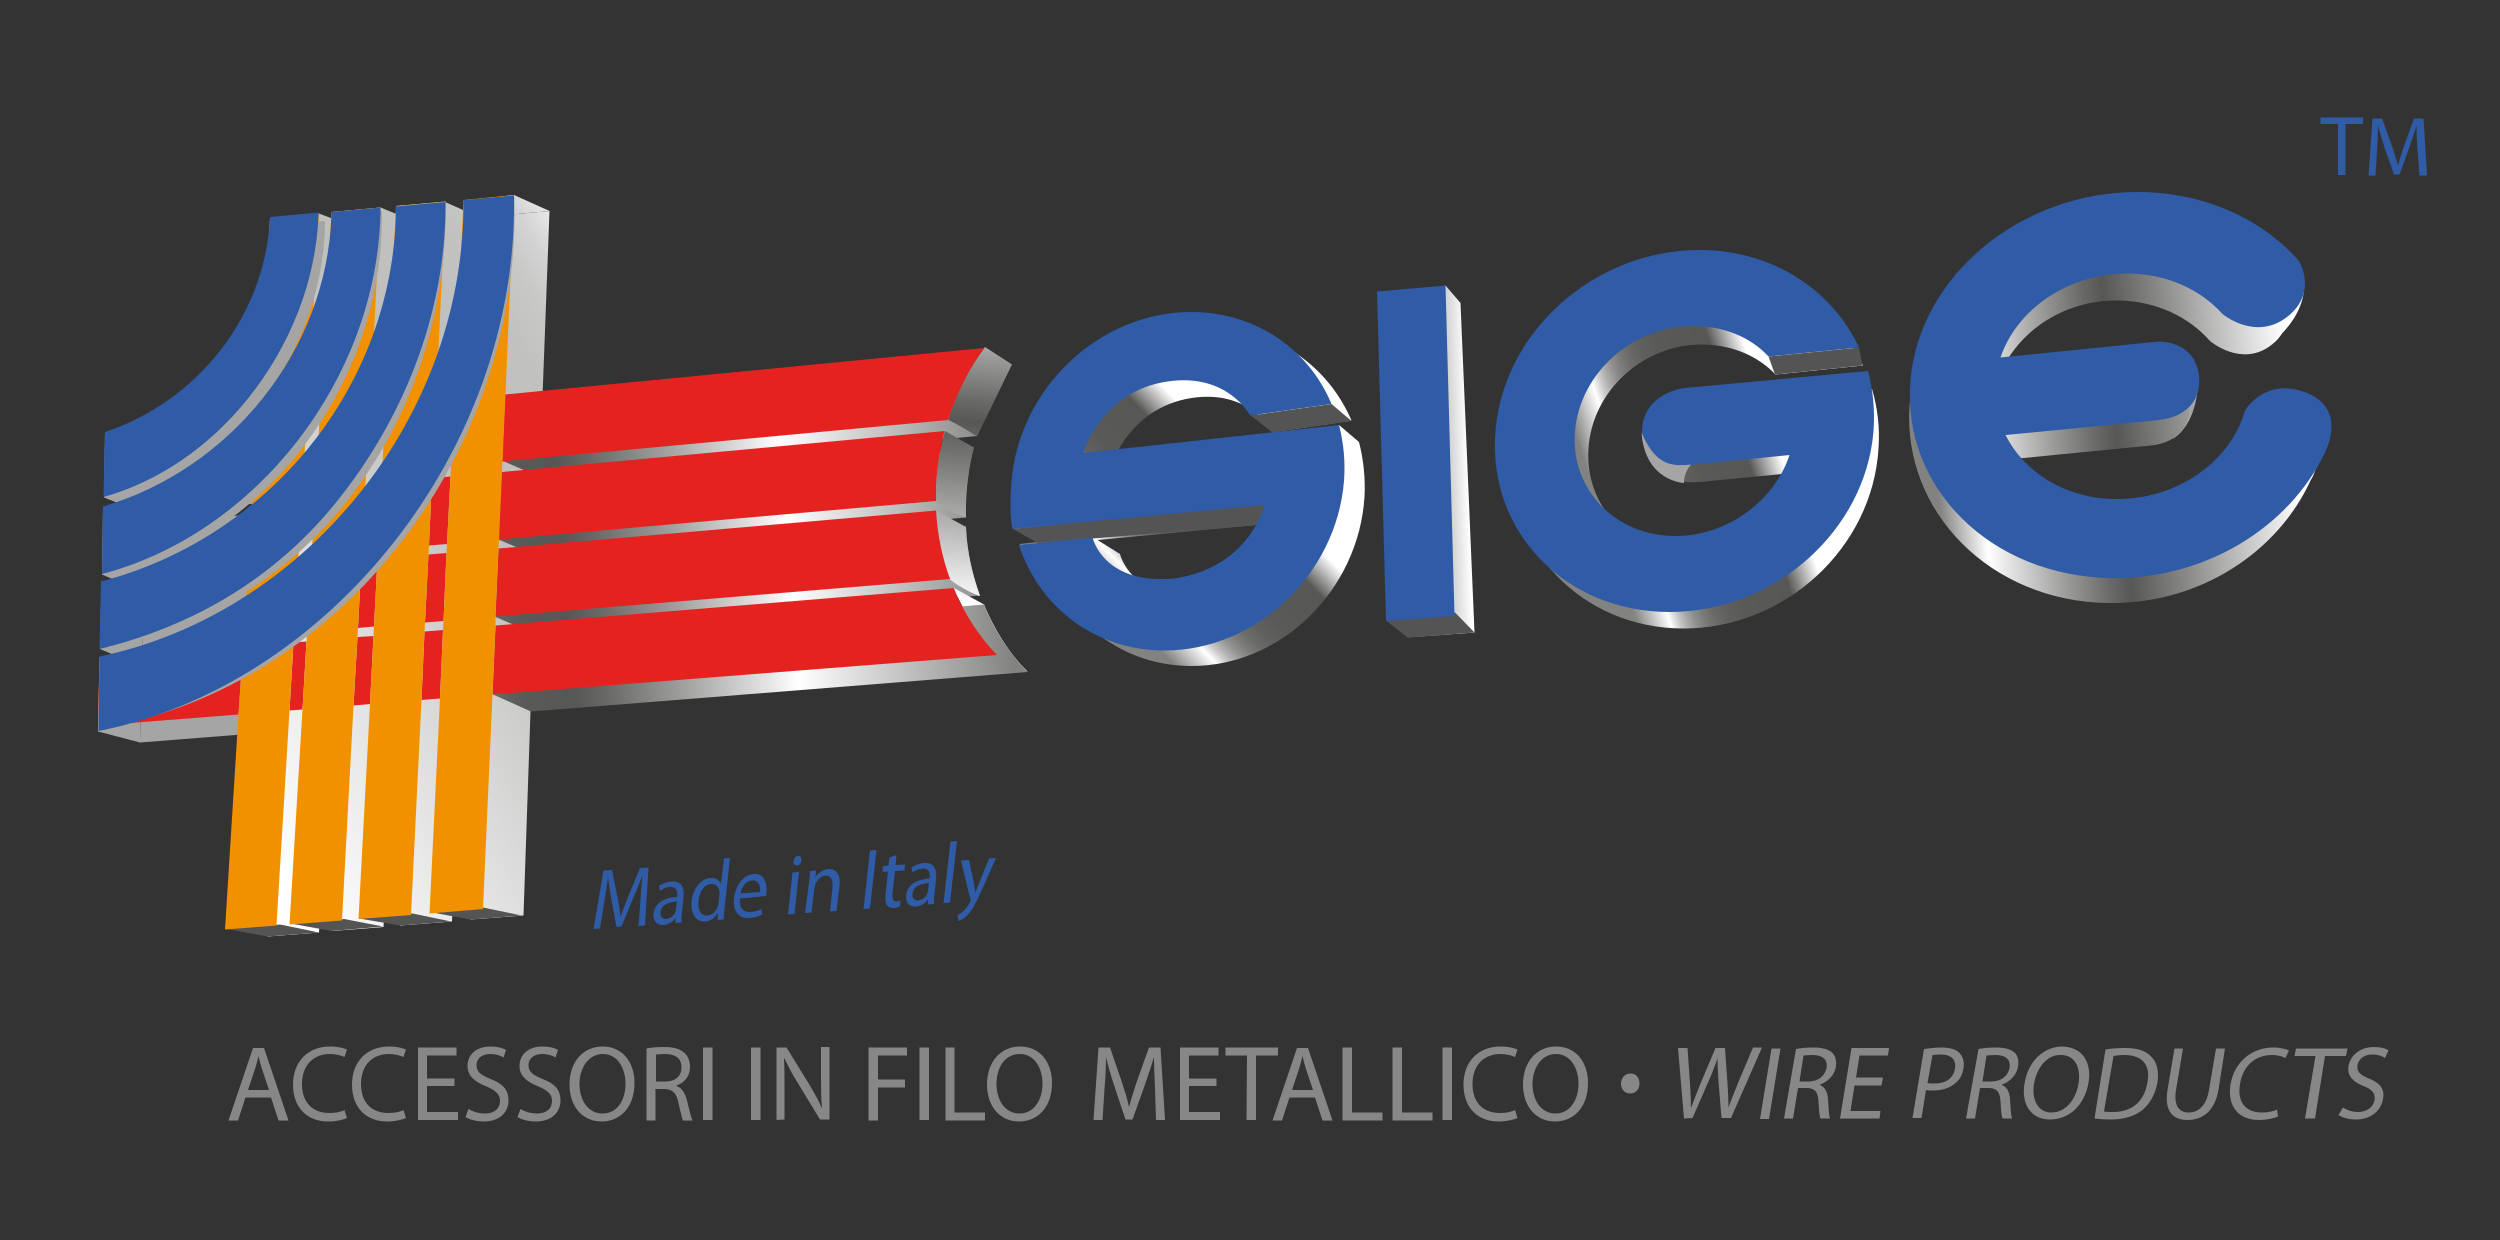 <?xml version="1.0" encoding="utf-8"?>
<!-- Generator: Adobe Illustrator 21.0.2, SVG Export Plug-In . SVG Version: 6.00 Build 0)  -->
<svg version="1.1" id="Calque_1" xmlns="http://www.w3.org/2000/svg" xmlns:xlink="http://www.w3.org/1999/xlink" x="0px" y="0px"
	 viewBox="0 0 500 248" style="enable-background:new 0 0 500 248;" xml:space="preserve">
<rect x="0" y="0" width="500" height="248" fill="#333333" stroke="none"/>
<style type="text/css">
	.st0{fill:url(#SVGID_1_);}
	.st1{fill:url(#SVGID_2_);}
	.st2{fill:url(#SVGID_3_);}
	.st3{fill:url(#SVGID_4_);}
	.st4{fill:url(#SVGID_5_);}
	.st5{fill:url(#SVGID_6_);}
	.st6{fill:#A5A5A5;}
	.st7{fill:url(#SVGID_7_);}
	.st8{fill:url(#SVGID_8_);}
	.st9{fill:url(#SVGID_9_);}
	.st10{fill:url(#SVGID_10_);}
	.st11{fill:#545454;}
	.st12{fill:url(#SVGID_11_);}
	.st13{fill:url(#SVGID_12_);}
	.st14{fill:url(#SVGID_13_);}
	.st15{fill:url(#SVGID_14_);}
	.st16{fill:url(#SVGID_15_);}
	.st17{fill:url(#SVGID_16_);}
	.st18{fill:url(#SVGID_17_);}
	.st19{fill:none;}
	.st20{fill:#E42320;}
	.st21{fill:#F29100;}
	.st22{fill:#305BA6;}
	.st23{fill:#878787;}
</style>
<linearGradient id="SVGID_1_" gradientUnits="userSpaceOnUse" x1="159.341" y1="2225.046" x2="28.946" y2="2305.628" gradientTransform="matrix(1 0 0 1 0 -2158.33)">
	<stop  offset="0.163" style="stop-color:#FFFFFF"/>
	<stop  offset="0.169" style="stop-color:#F9F9F9"/>
	<stop  offset="0.196" style="stop-color:#E4E4E4"/>
	<stop  offset="0.227" style="stop-color:#D3D3D3"/>
	<stop  offset="0.265" style="stop-color:#C8C8C7"/>
	<stop  offset="0.319" style="stop-color:#C1C1C0"/>
	<stop  offset="0.467" style="stop-color:#BFBFBE"/>
	<stop  offset="0.94" style="stop-color:#FFFFFF"/>
</linearGradient>
<polygon class="st0" points="94.7,83.3 96.4,43.5 96,43.5 89,40.4 79.3,41.2 86.3,44.5 86.7,44.5 84.8,84.3 84.1,97.6 84,99.7 
	83.4,113.2 83.3,115 82.6,128.6 82.5,130.5 81.9,144.2 80,185.1 90.4,184.3 92.1,143.4 92.7,129.6 92.7,127.8 93.3,114.1 
	93.4,112.3 94,98.8 94.1,96.7 "/>
<linearGradient id="SVGID_2_" gradientUnits="userSpaceOnUse" x1="156.165" y1="2219.909" x2="25.771" y2="2300.49" gradientTransform="matrix(1 0 0 1 0 -2158.33)">
	<stop  offset="0.163" style="stop-color:#FFFFFF"/>
	<stop  offset="0.169" style="stop-color:#F9F9F9"/>
	<stop  offset="0.196" style="stop-color:#E4E4E4"/>
	<stop  offset="0.227" style="stop-color:#D3D3D3"/>
	<stop  offset="0.265" style="stop-color:#C8C8C7"/>
	<stop  offset="0.319" style="stop-color:#C1C1C0"/>
	<stop  offset="0.467" style="stop-color:#BFBFBE"/>
	<stop  offset="0.94" style="stop-color:#FFFFFF"/>
</linearGradient>
<polygon class="st1" points="80.2,113.5 80.9,100 81,97.9 81.7,84.6 83.7,44.6 80.3,44.9 83.7,44.6 76.1,41.5 66.3,42.4 73.6,45.7 
	74,45.6 71.8,85.5 71.1,98.8 71,100.9 70.2,114.4 70.1,116.2 69.4,129.7 69.3,131.6 68.5,145.3 66.4,186.2 76.7,185.4 78.7,144.5 
	79.4,130.7 79.5,128.9 80.1,115.3 "/>
<linearGradient id="SVGID_3_" gradientUnits="userSpaceOnUse" x1="153.197" y1="2215.107" x2="22.803" y2="2295.687" gradientTransform="matrix(1 0 0 1 0 -2158.33)">
	<stop  offset="0.163" style="stop-color:#FFFFFF"/>
	<stop  offset="0.169" style="stop-color:#F9F9F9"/>
	<stop  offset="0.196" style="stop-color:#E4E4E4"/>
	<stop  offset="0.227" style="stop-color:#D3D3D3"/>
	<stop  offset="0.265" style="stop-color:#C8C8C7"/>
	<stop  offset="0.319" style="stop-color:#C1C1C0"/>
	<stop  offset="0.467" style="stop-color:#BFBFBE"/>
	<stop  offset="0.94" style="stop-color:#FFFFFF"/>
</linearGradient>
<polygon class="st2" points="66.8,130 67.6,116.4 67.7,114.6 68.4,101.1 68.5,99.1 69.3,85.8 71.5,45.7 70.3,45.8 71.6,45.7 
	63.8,42.7 54,43.6 61.9,46.7 59.5,86.7 58.7,100 58.6,102.1 57.8,115.5 57.7,117.3 56.8,130.8 56.7,132.6 55.9,146.3 53.5,187.3 
	63.8,186.5 66,145.5 66.7,131.8 "/>
<linearGradient id="SVGID_4_" gradientUnits="userSpaceOnUse" x1="131.917" y1="2180.671" x2="1.522" y2="2261.252" gradientTransform="matrix(1 0 0 1 0 -2158.33)">
	<stop  offset="0.163" style="stop-color:#FFFFFF"/>
	<stop  offset="0.169" style="stop-color:#F9F9F9"/>
	<stop  offset="0.196" style="stop-color:#E4E4E4"/>
	<stop  offset="0.227" style="stop-color:#D3D3D3"/>
	<stop  offset="0.265" style="stop-color:#C8C8C7"/>
	<stop  offset="0.319" style="stop-color:#C1C1C0"/>
	<stop  offset="0.467" style="stop-color:#BFBFBE"/>
	<stop  offset="0.94" style="stop-color:#FFFFFF"/>
</linearGradient>
<polygon class="st3" points="92.9,40.2 100,43.1 109.9,42.2 102.8,39 "/>
<linearGradient id="SVGID_5_" gradientUnits="userSpaceOnUse" x1="164.333" y1="2233.126" x2="33.938" y2="2313.707" gradientTransform="matrix(1 0 0 1 0 -2158.33)">
	<stop  offset="0.163" style="stop-color:#FFFFFF"/>
	<stop  offset="0.169" style="stop-color:#F9F9F9"/>
	<stop  offset="0.196" style="stop-color:#E4E4E4"/>
	<stop  offset="0.227" style="stop-color:#D3D3D3"/>
	<stop  offset="0.265" style="stop-color:#C8C8C7"/>
	<stop  offset="0.319" style="stop-color:#C1C1C0"/>
	<stop  offset="0.467" style="stop-color:#BFBFBE"/>
	<stop  offset="0.94" style="stop-color:#FFFFFF"/>
</linearGradient>
<polygon class="st4" points="100,43.1 98.3,82.9 97.7,96.3 97.6,98.4 97,112 97,113.8 96.4,127.5 96.3,129.3 95.7,143.1 94.1,183.9 
	104.7,183.1 106.1,142.3 106.6,128.4 106.7,126.6 107.2,112.9 107.3,111.1 107.8,97.5 107.9,95.4 108.4,82 109.9,42.2 "/>
<linearGradient id="SVGID_6_" gradientUnits="userSpaceOnUse" x1="295.295" y1="2250.377" x2="256.71" y2="2251.354" gradientTransform="matrix(1 0 0 1 0 -2158.33)">
	<stop  offset="4.330000e-02" style="stop-color:#FFFFFF"/>
	<stop  offset="0.397" style="stop-color:#575756"/>
	<stop  offset="0.564" style="stop-color:#595958"/>
	<stop  offset="0.624" style="stop-color:#60605F"/>
	<stop  offset="0.667" style="stop-color:#6B6B6A"/>
	<stop  offset="0.702" style="stop-color:#7C7C7B"/>
	<stop  offset="0.732" style="stop-color:#929291"/>
	<stop  offset="0.758" style="stop-color:#ADADAD"/>
	<stop  offset="0.782" style="stop-color:#CDCDCD"/>
	<stop  offset="0.803" style="stop-color:#F1F1F1"/>
	<stop  offset="0.81" style="stop-color:#FFFFFF"/>
	<stop  offset="0.917" style="stop-color:#828281"/>
</linearGradient>
<polygon class="st5" points="292.1,60.6 289.1,57.1 281.6,60.2 284.2,61.3 278.8,61.8 281.5,127.5 294.9,126.5 "/>
<polygon class="st6" points="66.7,131.8 69.3,131.6 69.4,129.7 66.8,130 "/>
<polygon class="st6" points="80.1,115.3 83.3,115 83.4,113.2 80.2,113.5 "/>
<polygon class="st6" points="80.9,100 84,99.7 84.1,97.6 81,97.9 "/>
<polygon class="st6" points="68.4,101.1 71,100.9 71.1,98.8 68.5,99.1 "/>
<polygon class="st6" points="67.6,116.4 70.1,116.2 70.2,114.4 67.7,114.6 "/>
<polygon class="st6" points="92.7,129.6 96.3,129.3 96.4,127.5 92.7,127.8 "/>
<polygon class="st6" points="93.3,114.1 97,113.8 97,112 93.4,112.3 "/>
<polygon class="st6" points="94,98.8 97.6,98.4 97.7,96.3 94.1,96.7 "/>
<polygon class="st6" points="79.4,130.7 82.5,130.5 82.6,128.6 79.5,128.9 "/>
<linearGradient id="SVGID_7_" gradientUnits="userSpaceOnUse" x1="86.738" y1="2247.756" x2="209.075" y2="2238.232" gradientTransform="matrix(1 0 0 1 0 -2158.33)">
	<stop  offset="0" style="stop-color:#FFFFFF"/>
	<stop  offset="3.200000e-03" style="stop-color:#F2F2F2"/>
	<stop  offset="1.340000e-02" style="stop-color:#CECECD"/>
	<stop  offset="2.490000e-02" style="stop-color:#ADADAD"/>
	<stop  offset="3.760000e-02" style="stop-color:#929292"/>
	<stop  offset="5.190000e-02" style="stop-color:#7C7C7C"/>
	<stop  offset="6.860000e-02" style="stop-color:#6B6B6B"/>
	<stop  offset="8.920000e-02" style="stop-color:#60605F"/>
	<stop  offset="0.118" style="stop-color:#595958"/>
	<stop  offset="0.197" style="stop-color:#575756"/>
	<stop  offset="0.251" style="stop-color:#696968"/>
	<stop  offset="0.361" style="stop-color:#999998"/>
	<stop  offset="0.514" style="stop-color:#E5E5E5"/>
	<stop  offset="0.563" style="stop-color:#FFFFFF"/>
	<stop  offset="0.917" style="stop-color:#828281"/>
</linearGradient>
<path class="st7" d="M195.4,87.2c1.6-5.2,4-10,7-14.4L101,81.9l-0.4,10.3l7.3,3.2L195.4,87.2z"/>
<polygon class="st6" points="84.1,97.6 84.8,84.3 81.7,84.6 81,97.9 "/>
<polygon class="st6" points="71.1,98.8 71.8,85.5 69.3,85.8 68.5,99.1 "/>
<polygon class="st6" points="29.3,89.6 29,102.7 58.7,100 59.5,86.7 "/>
<polygon class="st6" points="97.7,96.3 98.3,82.9 94.7,83.3 94.1,96.7 "/>
<linearGradient id="SVGID_8_" gradientUnits="userSpaceOnUse" x1="87.966" y1="2263.533" x2="210.303" y2="2254.01" gradientTransform="matrix(1 0 0 1 0 -2158.33)">
	<stop  offset="0" style="stop-color:#FFFFFF"/>
	<stop  offset="3.200000e-03" style="stop-color:#F2F2F2"/>
	<stop  offset="1.340000e-02" style="stop-color:#CECECD"/>
	<stop  offset="2.490000e-02" style="stop-color:#ADADAD"/>
	<stop  offset="3.760000e-02" style="stop-color:#929292"/>
	<stop  offset="5.190000e-02" style="stop-color:#7C7C7C"/>
	<stop  offset="6.860000e-02" style="stop-color:#6B6B6B"/>
	<stop  offset="8.920000e-02" style="stop-color:#60605F"/>
	<stop  offset="0.118" style="stop-color:#595958"/>
	<stop  offset="0.197" style="stop-color:#575756"/>
	<stop  offset="0.251" style="stop-color:#696968"/>
	<stop  offset="0.361" style="stop-color:#999998"/>
	<stop  offset="0.514" style="stop-color:#E5E5E5"/>
	<stop  offset="0.563" style="stop-color:#FFFFFF"/>
	<stop  offset="0.917" style="stop-color:#828281"/>
</linearGradient>
<path class="st8" d="M193.1,103.5c0-1,0-1.9,0-2.9c0.1-3.8,0.7-7.5,1.6-11.1l-94.5,8l-0.5,10.4l7.5,3.2L193.1,103.5z"/>
<polygon class="st6" points="93.4,112.3 97,112 97.6,98.4 94,98.8 "/>
<polygon class="st6" points="80.2,113.5 83.4,113.2 84,99.7 80.9,100 "/>
<polygon class="st6" points="67.7,114.6 70.2,114.4 71,100.9 68.4,101.1 "/>
<polygon class="st6" points="29,104.8 28.7,118 57.8,115.5 58.6,102.1 "/>
<linearGradient id="SVGID_9_" gradientUnits="userSpaceOnUse" x1="89.164" y1="2278.919" x2="211.5" y2="2269.396" gradientTransform="matrix(1 0 0 1 0 -2158.33)">
	<stop  offset="0" style="stop-color:#FFFFFF"/>
	<stop  offset="3.200000e-03" style="stop-color:#F2F2F2"/>
	<stop  offset="1.340000e-02" style="stop-color:#CECECD"/>
	<stop  offset="2.490000e-02" style="stop-color:#ADADAD"/>
	<stop  offset="3.760000e-02" style="stop-color:#929292"/>
	<stop  offset="5.190000e-02" style="stop-color:#7C7C7C"/>
	<stop  offset="6.860000e-02" style="stop-color:#6B6B6B"/>
	<stop  offset="8.920000e-02" style="stop-color:#60605F"/>
	<stop  offset="0.118" style="stop-color:#595958"/>
	<stop  offset="0.197" style="stop-color:#575756"/>
	<stop  offset="0.251" style="stop-color:#696968"/>
	<stop  offset="0.361" style="stop-color:#999998"/>
	<stop  offset="0.514" style="stop-color:#E5E5E5"/>
	<stop  offset="0.563" style="stop-color:#FFFFFF"/>
	<stop  offset="0.917" style="stop-color:#828281"/>
</linearGradient>
<path class="st9" d="M196,119.1c-1.6-4.3-2.6-8.9-2.8-13.8l-93.5,7.1l-0.6,11l7.5,3.2L196,119.1z"/>
<polygon class="st6" points="92.7,127.8 96.4,127.5 97,113.8 93.3,114.1 "/>
<polygon class="st6" points="66.8,130 69.4,129.7 70.1,116.2 67.6,116.4 "/>
<polygon class="st6" points="28.6,119.8 28.4,133.4 56.8,130.8 57.7,117.3 "/>
<polygon class="st6" points="79.5,128.9 82.6,128.6 83.3,115 80.1,115.3 "/>
<polygon class="st6" points="92.7,129.6 92.1,143.4 95.7,143.1 96.3,129.3 "/>
<polygon class="st6" points="28.3,135.3 28,148.5 55.9,146.3 56.7,132.6 "/>
<polygon class="st6" points="66.7,131.8 66,145.5 68.5,145.3 69.3,131.6 "/>
<polygon class="st6" points="79.4,130.7 78.7,144.5 81.9,144.2 82.5,130.5 "/>
<linearGradient id="SVGID_10_" gradientUnits="userSpaceOnUse" x1="370.56" y1="2237.756" x2="313.419" y2="2256.315" gradientTransform="matrix(1 0 0 1 0 -2158.33)">
	<stop  offset="0.288" style="stop-color:#FFFFFF"/>
	<stop  offset="0.397" style="stop-color:#575756"/>
	<stop  offset="0.564" style="stop-color:#595958"/>
	<stop  offset="0.624" style="stop-color:#60605F"/>
	<stop  offset="0.667" style="stop-color:#6B6B6A"/>
	<stop  offset="0.702" style="stop-color:#7C7C7B"/>
	<stop  offset="0.732" style="stop-color:#929291"/>
	<stop  offset="0.758" style="stop-color:#ADADAD"/>
	<stop  offset="0.782" style="stop-color:#CDCDCD"/>
	<stop  offset="0.803" style="stop-color:#F1F1F1"/>
	<stop  offset="0.81" style="stop-color:#FFFFFF"/>
	<stop  offset="0.917" style="stop-color:#828281"/>
</linearGradient>
<path class="st10" d="M359.5,94.5c-2.8,9.2-11.8,16.1-21.9,16.1c-11.8,0-20.7-9.4-19.9-20.9c0.7-11.5,10.9-20.8,22.6-20.8
	c5.9,0,11.2,2.2,14.8,6l17.5-1.8c-5.4-11.5-17.2-19.3-31.3-19.4c-20.3-0.1-37.7,16-39.1,35.9c-1.3,19.9,14.1,36.1,34.5,36.1
	c20.3,0,37.8-16.1,39-36c0.3-4.2-0.2-8.2-1.3-11.9l-35.6,3.3c0,0-8.3,0.9-8.1,8.8c0.1,7.9,8.9,6.6,11.3,6.3
	C344.3,96,359.5,94.5,359.5,94.5z"/>
<polygon class="st11" points="277.2,124.1 281.5,127.5 294.9,126.5 291,122.5 "/>
<polygon class="st11" points="45.3,185.8 53.5,187.3 63.8,186.5 56,184.9 "/>
<polygon class="st11" points="58.1,184.7 66.3,186.2 76.6,185.3 68.8,183.8 "/>
<polygon class="st11" points="71.8,183.7 80,185.1 90.2,184.3 82.5,182.7 "/>
<polygon class="st11" points="85.9,182.4 94.1,183.9 104.3,183.1 96.6,181.5 "/>
<polygon class="st6" points="21,86.5 29.4,89.8 29,102.8 20.8,99.5 "/>
<polygon class="st6" points="20.6,101.4 29.1,105 28.7,118.5 20.4,114.9 "/>
<polygon class="st6" points="20.3,116.3 28.7,119.9 28.4,133.4 20,129.8 "/>
<polygon class="st6" points="19.9,131.4 28.3,135.3 28,148.5 19.6,146.3 "/>
<linearGradient id="SVGID_11_" gradientUnits="userSpaceOnUse" x1="191.786" y1="2282.851" x2="199.6" y2="2198.359" gradientTransform="matrix(1 0 0 1 0 -2158.33)">
	<stop  offset="4.330000e-02" style="stop-color:#FFFFFF"/>
	<stop  offset="0.341" style="stop-color:#878786"/>
	<stop  offset="0.473" style="stop-color:#575756"/>
	<stop  offset="0.523" style="stop-color:#696968"/>
	<stop  offset="0.624" style="stop-color:#999998"/>
	<stop  offset="0.765" style="stop-color:#E5E5E5"/>
	<stop  offset="0.81" style="stop-color:#FFFFFF"/>
	<stop  offset="0.917" style="stop-color:#828281"/>
</linearGradient>
<path class="st12" d="M197,69.4l5.4,3.5l-7,14.4c0,0-2.8-1.9-5.7-3.3C189.6,84,191.2,77,197,69.4z"/>
<linearGradient id="SVGID_12_" gradientUnits="userSpaceOnUse" x1="188.132" y1="2282.513" x2="195.946" y2="2198.021" gradientTransform="matrix(1 0 0 1 0 -2158.33)">
	<stop  offset="4.330000e-02" style="stop-color:#FFFFFF"/>
	<stop  offset="0.341" style="stop-color:#878786"/>
	<stop  offset="0.473" style="stop-color:#575756"/>
	<stop  offset="0.523" style="stop-color:#696968"/>
	<stop  offset="0.624" style="stop-color:#999998"/>
	<stop  offset="0.765" style="stop-color:#E5E5E5"/>
	<stop  offset="0.81" style="stop-color:#FFFFFF"/>
	<stop  offset="0.917" style="stop-color:#828281"/>
</linearGradient>
<path class="st13" d="M194.8,89.5l-5.8-3.3c0,0-2,6.2-1.8,14c1.4,1.7,6,3.3,6,3.3S192.9,96.5,194.8,89.5z"/>
<linearGradient id="SVGID_13_" gradientUnits="userSpaceOnUse" x1="190.33" y1="2282.717" x2="198.144" y2="2198.224" gradientTransform="matrix(1 0 0 1 0 -2158.33)">
	<stop  offset="4.330000e-02" style="stop-color:#FFFFFF"/>
	<stop  offset="0.341" style="stop-color:#878786"/>
	<stop  offset="0.473" style="stop-color:#575756"/>
	<stop  offset="0.523" style="stop-color:#696968"/>
	<stop  offset="0.624" style="stop-color:#999998"/>
	<stop  offset="0.765" style="stop-color:#E5E5E5"/>
	<stop  offset="0.81" style="stop-color:#FFFFFF"/>
	<stop  offset="0.917" style="stop-color:#828281"/>
</linearGradient>
<path class="st14" d="M187.2,102.1l6,3.3c0,0-0.1,5.7,2.8,13.8c-0.5,0-4.2-1.8-6-3.3C189.7,115.5,187,106.9,187.2,102.1z"/>
<linearGradient id="SVGID_14_" gradientUnits="userSpaceOnUse" x1="198.227" y1="2283.446" x2="206.041" y2="2198.954" gradientTransform="matrix(1 0 0 1 0 -2158.33)">
	<stop  offset="4.330000e-02" style="stop-color:#FFFFFF"/>
	<stop  offset="0.341" style="stop-color:#878786"/>
	<stop  offset="0.473" style="stop-color:#575756"/>
	<stop  offset="0.523" style="stop-color:#696968"/>
	<stop  offset="0.624" style="stop-color:#999998"/>
	<stop  offset="0.765" style="stop-color:#E5E5E5"/>
	<stop  offset="0.81" style="stop-color:#FFFFFF"/>
	<stop  offset="0.917" style="stop-color:#828281"/>
</linearGradient>
<path class="st15" d="M196.8,120.9l-6-3.3c0,0,2.2,6.5,8.7,13.4c1.6,1.3,3.8,2.6,6,3.3C200.1,129.1,197.1,121.7,196.8,120.9z"/>
<linearGradient id="SVGID_15_" gradientUnits="userSpaceOnUse" x1="90.391" y1="2294.687" x2="212.729" y2="2285.164" gradientTransform="matrix(1 0 0 1 0 -2158.33)">
	<stop  offset="0" style="stop-color:#FFFFFF"/>
	<stop  offset="3.200000e-03" style="stop-color:#F2F2F2"/>
	<stop  offset="1.340000e-02" style="stop-color:#CECECD"/>
	<stop  offset="2.490000e-02" style="stop-color:#ADADAD"/>
	<stop  offset="3.760000e-02" style="stop-color:#929292"/>
	<stop  offset="5.190000e-02" style="stop-color:#7C7C7C"/>
	<stop  offset="6.860000e-02" style="stop-color:#6B6B6B"/>
	<stop  offset="8.920000e-02" style="stop-color:#60605F"/>
	<stop  offset="0.118" style="stop-color:#595958"/>
	<stop  offset="0.197" style="stop-color:#575756"/>
	<stop  offset="0.251" style="stop-color:#696968"/>
	<stop  offset="0.361" style="stop-color:#999998"/>
	<stop  offset="0.514" style="stop-color:#E5E5E5"/>
	<stop  offset="0.563" style="stop-color:#FFFFFF"/>
	<stop  offset="0.917" style="stop-color:#828281"/>
</linearGradient>
<path class="st16" d="M196.8,120.9l-90.1,7.5l-8.1,10.5l7.6,3.4l99.3-7.9C201.8,130.5,198.8,126,196.8,120.9z"/>
<path class="st6" d="M439.6,74.1c0,0,0.9,9.6-4.9,13.6c0-3.4,0-6.8,0-6.8S439.3,78.8,439.6,74.1z"/>
<linearGradient id="SVGID_16_" gradientUnits="userSpaceOnUse" x1="461.67" y1="2237.057" x2="379.619" y2="2244.871" gradientTransform="matrix(1 0 0 1 0 -2158.33)">
	<stop  offset="4.330000e-02" style="stop-color:#FFFFFF"/>
	<stop  offset="0.341" style="stop-color:#878786"/>
	<stop  offset="0.473" style="stop-color:#575756"/>
	<stop  offset="0.523" style="stop-color:#696968"/>
	<stop  offset="0.624" style="stop-color:#999998"/>
	<stop  offset="0.765" style="stop-color:#E5E5E5"/>
	<stop  offset="0.81" style="stop-color:#FFFFFF"/>
	<stop  offset="0.917" style="stop-color:#828281"/>
</linearGradient>
<path class="st17" d="M458.3,83.6c-7.9-2.9-11.4,3.6-11.4,3.6c-2.6,10.1-12.7,17.7-24.7,17.5c-9.7-0.2-17.7-5.3-21.5-12.7
	c5-0.5,25.2-2.5,29.5-2.9c5-0.5,8.8-3.9,7.4-9.8s-7.8-5.8-7.8-5.8l-30.4,3.1c3-9.7,13-16.7,24.3-16.5c7.4,0.1,14,3.2,18.3,8.1
	c0,0,6.4,5.5,12.4,0.7c0.9-0.7,1.5-1.4,2-2.2c7.5-7.9,3.2-14.4,3.2-14.4c0.2,3.2-0.8,6.6-1.9,9.4c-0.2-2.3-1.3-3.9-1.3-3.9
	c-7.4-8.4-18.7-13.7-31.4-13.7c-22.5-0.1-41.7,16.4-43.1,37.1c-1.4,21.2,16.3,39.1,39.7,39.4c18.2,0.3,34-10.1,40.6-24.7
	C462.4,95.9,467.1,86.8,458.3,83.6z"/>
<linearGradient id="SVGID_17_" gradientUnits="userSpaceOnUse" x1="259.695" y1="2239.168" x2="217.204" y2="2280.193" gradientTransform="matrix(1 0 0 1 0 -2158.33)">
	<stop  offset="0.288" style="stop-color:#FFFFFF"/>
	<stop  offset="0.397" style="stop-color:#575756"/>
	<stop  offset="0.564" style="stop-color:#595958"/>
	<stop  offset="0.624" style="stop-color:#60605F"/>
	<stop  offset="0.667" style="stop-color:#6B6B6A"/>
	<stop  offset="0.702" style="stop-color:#7C7C7B"/>
	<stop  offset="0.732" style="stop-color:#929291"/>
	<stop  offset="0.758" style="stop-color:#ADADAD"/>
	<stop  offset="0.782" style="stop-color:#CDCDCD"/>
	<stop  offset="0.803" style="stop-color:#F1F1F1"/>
	<stop  offset="0.81" style="stop-color:#FFFFFF"/>
	<stop  offset="0.917" style="stop-color:#828281"/>
</linearGradient>
<path class="st18" d="M271.8,88.4l-4-3.4l-4.5,4.3l-41.4,4.6c0,0,3.5-12.3,16.4-14.3c11.8-1.8,16.2,6.8,16.2,6.8l15.8-2.3
	c-4.7-10.9-15.1-18.4-27.7-18.4c-17.9,0-33.4,15-34.7,33.7c-0.1,1.7-0.2,3.5-0.1,5.1c-1.7,0.2-3.5,0.5-5.2,1.1l4.9,2.8l-3.7,0.4
	c0,0,2.8,2,6.9,3.2l-1.2,0.1c4,12.4,15.1,21.1,28.8,21.1c18,0,33.4-15.2,34.6-33.8C273.1,95.7,272.7,91.9,271.8,88.4z M240,119
	c-13.8,1.3-16-8.2-16-8.2l-4.5-2.8l38.1-3.6C257.5,104.3,254.8,116.8,240,119z"/>
<polygon class="st11" points="202.6,105.8 255,100 251.4,105 207.5,108.6 "/>
<polygon class="st19" points="58.7,128.5 61.3,128.3 61.4,126.5 58.8,126.7 "/>
<polygon class="st19" points="72.3,112.1 75.5,111.8 75.6,110 72.4,110.3 "/>
<polygon class="st19" points="73.1,96.9 76.3,96.6 76.4,94.5 73.2,94.8 "/>
<polygon class="st19" points="60.5,98 63.1,97.8 63.2,95.7 60.6,95.9 "/>
<polygon class="st19" points="59.6,113.2 62.2,113 62.3,111.2 59.7,111.4 "/>
<polygon class="st19" points="84.9,126.3 88.6,126 88.7,124.2 85,124.5 "/>
<polygon class="st19" points="85.7,110.9 89.3,110.6 89.4,108.8 85.8,109.1 "/>
<polygon class="st19" points="86.4,95.6 90.1,95.3 90.2,93.2 86.5,93.5 "/>
<polygon class="st19" points="71.5,127.4 74.7,127.2 74.8,125.3 71.6,125.6 "/>
<path class="st20" d="M189.6,84c1.7-5.2,4.1-10.1,7.2-14.4L101,78.9l-0.6,13.4L189.6,84z"/>
<path class="st20" d="M187.2,100.2c0-1,0-1.9,0-2.9c0.2-3.8,0.8-7.5,1.7-11.1l-88.6,8.2l-0.6,13.5L187.2,100.2z"/>
<polygon class="st20" points="85.8,109.1 89.4,108.8 90.1,95.3 86.4,95.6 "/>
<path class="st20" d="M190,115.8c-1.6-4.3-2.5-8.9-2.8-13.7l-87.5,7.6l-0.6,13.6L190,115.8z"/>
<polygon class="st20" points="85,124.5 88.7,124.2 89.3,110.6 85.7,110.9 "/>
<polygon class="st20" points="71.6,125.6 74.8,125.3 75.5,111.8 72.3,112.1 "/>
<polygon class="st20" points="84.9,126.3 84.3,140 88,139.7 88.6,126 "/>
<polygon class="st20" points="19.9,131.7 19.6,145.1 47.7,142.9 48.6,129.3 "/>
<polygon class="st20" points="58.7,128.5 57.9,142.1 60.5,141.9 61.3,128.3 "/>
<polygon class="st20" points="71.5,127.4 70.7,141.1 74,140.8 74.7,127.2 "/>
<path class="st20" d="M190.7,117.6l-91.6,7.5l-0.6,13.8l100.9-7.9C195.7,127.2,192.8,122.6,190.7,117.6z"/>
<polygon class="st21" points="99.1,123.3 99.7,109.7 99.8,107.9 100.4,94.3 100.5,92.2 101.1,78.8 102.8,39 92.7,40 90.8,79.8 
	90.2,93.2 90.1,95.3 89.4,108.8 89.3,110.6 88.7,124.2 88.6,126 88,139.7 85.9,182.7 96.6,181.8 98.5,138.9 99.1,125.2 "/>
<polygon class="st21" points="85,124.5 85.7,110.9 85.8,109.1 86.4,95.6 86.5,93.5 87.2,80.2 89.1,40.3 79.2,41.2 77.1,81.2 
	76.4,94.5 76.3,96.6 75.6,110 75.5,111.8 74.8,125.3 74.7,127.2 74,140.8 71.7,183.8 82.2,183 84.3,140 84.9,126.3 "/>
<polygon class="st21" points="71.6,125.6 72.3,112.1 72.4,110.3 73.1,96.9 73.2,94.8 74,81.5 76.1,41.5 66.3,42.4 64,82.4 
	63.2,95.7 63.1,97.8 62.3,111.2 62.2,113 61.4,126.5 61.3,128.3 60.5,141.9 57.9,184.9 68.4,184.1 70.7,141.1 71.5,127.4 "/>
<polygon class="st21" points="58.8,126.7 59.6,113.2 59.7,111.4 60.5,98 60.6,95.9 61.4,82.7 63.8,42.7 54,43.6 51.5,83.6 
	50.7,96.9 50.5,98.9 49.7,112.3 49.6,114.1 48.7,127.5 48.6,129.3 47.7,142.9 45,185.9 55.3,185.1 57.9,142.1 58.7,128.5 "/>
<path class="st22" d="M203.8,109c4,12.4,15.2,21.1,29.1,21.1c18.3,0,34.4-15.2,35.9-33.9c0.3-3.9-0.1-7.7-1-11.2l-51.2,5.6
	c0,0,3.7-12.4,16.9-14.3c12.1-1.8,16.5,6.8,16.5,6.8l16.3-2.3c-4.6-11-15.2-18.4-28.1-18.4c-18.3,0-34.4,15.2-35.9,33.9
	c-0.3,3.5-0.3,7.6,0.2,9.5l50.4-4.8c0,0-2.9,12.5-18.1,14.7c-14.2,1.3-16.3-8.2-16.3-8.2L203.8,109z"/>
<path class="st22" d="M357.9,91c-3,9.2-12.5,16.2-22.8,16.2c-12.1,0-21.1-9.4-20.1-21s11.5-21,23.6-21c6.1,0,11.5,2.2,15.1,6.1
	l18.1-1.8C366.4,57.9,354.4,50,339.9,50c-20.9,0-39.2,16.2-40.8,36.2c-1.7,20,13.9,36.2,34.8,36.2s39.2-16.2,40.8-36.2
	c0.3-4.2-0.1-8.2-1.1-12l-36.7,3.4c0,0-8.5,0.9-8.5,8.9s9,6.6,11.5,6.3C342.2,92.6,357.9,91,357.9,91z"/>
<path class="st22" d="M460.9,78.4c-8.1-2.9-11.9,3.7-11.9,3.7c-2.9,10.2-13.6,17.9-26,17.7c-10-0.1-18.2-5.4-21.9-12.8
	c5.2-0.5,26.1-2.5,30.6-3c5.2-0.5,9.2-3.9,7.9-9.9c-1.3-6-7.9-5.8-7.9-5.8l-31.6,3.2c3.3-9.8,13.8-16.9,25.6-16.8
	c7.7,0.1,14.4,3.2,18.8,8.1c0,0,6.5,5.5,12.9,0.6c6.3-4.9,2.4-11.2,2.4-11.2c-7.5-8.5-19.1-13.8-32.3-13.8
	c-23.3,0-43.6,16.7-45.4,37.6c-1.9,21.4,16,39.3,40.2,39.6c18.8,0.3,35.5-10.2,42.6-24.9C464.8,90.8,470,81.7,460.9,78.4z"/>
<polygon class="st22" points="290.9,123.2 277.2,124.2 275.4,58.3 289.1,57.1 "/>
<path class="st6" d="M102.9,41.1c0-0.4,0-0.7,0-1.1v-0.5l-9.6,0.7v0.4c0,0.3,0,0.6,0,0.9c0.2,44.9-32.9,83.9-73.4,90.8l-0.3,13.4
	C66.1,138.4,103.7,92.7,102.9,41.1z"/>
<path class="st6" d="M68.7,101.1c14-17.3,20.9-39.4,20.4-60.8l-9.9,0.9c0.4,36.8-24.8,70.2-58.1,77L20,129.7
	C38,126.5,55.8,117,68.7,101.1z"/>
<path class="st6" d="M76.4,43.1c0-0.2,0-0.4,0-0.6v-0.3l-9.6,0.7v0.2c0,0.1,0,0.2,0,0.3c-0.3,27.9-20.1,53.7-45.3,59.9l-0.2,11.8
	C52.3,108.6,76.5,77.4,76.4,43.1z"/>
<path class="st6" d="M51.5,81.3C60,70.8,64.8,57.8,65,44.8c0-0.1,0-0.2,0-0.3v-0.3l-9.4,0.6V45C55,65,41.1,83.4,23.1,88.7l-0.2,11.4
	C33.6,97.5,43.8,90.9,51.5,81.3z"/>
<path class="st22" d="M102.8,40.6c0-0.3,0-0.7,0-1v-0.5L92.7,40v0.3c0,0.3,0,0.6,0,0.8c-0.2,43.4-32.4,81.8-72.8,90.2l-0.2,14.9
	C65.9,137,103.1,90.2,102.8,40.6z"/>
<path class="st22" d="M67.2,100.5C81,83.4,89,62.4,89.1,41.5c0-0.3,0-0.5,0-0.8v-0.3l-9.9,0.9v0.2c0,0.2,0,0.4,0,0.6
	c-0.6,35.8-26,65.6-59,74.2l-0.3,13.5C37.9,125.4,54.5,116.2,67.2,100.5z"/>
<path class="st22" d="M76.1,42.4c0-0.2,0-0.4,0-0.6v-0.3l-9.8,0.9v0.2c0,0.1,0,0.2,0,0.3c-0.9,27.5-20.5,51-45.7,58.4l-0.2,13.5
	C51.2,106.7,75.4,75.9,76.1,42.4z"/>
<path class="st22" d="M49.6,79.7c8.5-10.6,13.6-23.6,14.1-36.6c0-0.1,0-0.2,0-0.3v-0.3L54,43.4v0.2c-1,19.9-14.8,36.8-33,42.8
	l-0.3,13C31.7,96.3,41.8,89.4,49.6,79.7z"/>
<polygon class="st11" points="266.3,80.8 270.3,84.2 254.5,86.5 250.1,83.1 "/>
<polygon class="st11" points="371.8,69.5 372.5,73.1 355,74.9 353.7,71.3 "/>
<path class="st6" d="M336.8,96.6c0,0-7.8-0.3-8.5-10.1c2.7,6.3,5.7,6.9,9.9,6.4C336.6,94.8,336.8,96.6,336.8,96.6z"/>
<path class="st22" d="M128.1,180c0.1-1.6,0.2-3.6,0.4-5l0,0c-0.5,1.4-1.1,2.9-1.8,4.5l-2.4,5.8l-1,0.1l-1-5.4
	c-0.3-1.6-0.5-3.1-0.7-4.5l0,0c-0.2,1.5-0.5,3.4-0.8,5.2l-0.8,5l-1.3,0.1l2-11.7l1.7-0.1l1.1,5.5c0.3,1.4,0.5,2.7,0.6,3.9l0,0
	c0.4-1.2,0.9-2.5,1.5-4l2.4-5.8l1.7-0.1l-0.7,11.6l-1.3,0.1L128.1,180z"/>
<path class="st22" d="M136.4,182.5c-0.1,0.7-0.1,1.4-0.1,2l-1.2,0.1v-1l0,0c-0.5,0.7-1.3,1.3-2.4,1.4c-1.5,0.1-2.1-1-2-2.2
	c0.2-2,1.9-3.3,4.7-3.4v-0.2c0.1-0.7,0.1-1.9-1.4-1.8c-0.7,0-1.4,0.3-2,0.8l-0.2-1c0.6-0.5,1.6-0.8,2.5-0.9c2.2-0.2,2.6,1.5,2.4,3.2
	L136.4,182.5z M135.4,180.3c-1.4,0.1-3.1,0.5-3.3,2.1c-0.1,1,0.4,1.4,1.1,1.4c1-0.1,1.7-0.8,1.9-1.5c0.1-0.2,0.1-0.4,0.1-0.5
	L135.4,180.3z"/>
<path class="st22" d="M146,171.6l-1.1,10.1c-0.1,0.7-0.1,1.6-0.2,2.2l-1.2,0.1l0.1-1.5l0,0c-0.5,1-1.4,1.7-2.6,1.8
	c-1.8,0.1-2.9-1.5-2.7-4c0.3-2.8,2-4.6,3.8-4.7c1.1-0.1,1.8,0.5,2.1,1.1l0,0l0.6-5L146,171.6z M143.9,179c0-0.2,0-0.4,0-0.6
	c-0.1-0.9-0.7-1.7-1.7-1.6c-1.4,0.1-2.3,1.5-2.5,3.4c-0.2,1.7,0.4,3,1.8,2.9c0.9-0.1,1.8-0.8,2.1-2c0.1-0.2,0.1-0.4,0.1-0.7
	L143.9,179z"/>
<path class="st22" d="M148,179.7c-0.2,2.1,0.8,2.8,2.2,2.7c0.9-0.1,1.6-0.3,2.1-0.6l0.1,1.1c-0.5,0.3-1.3,0.6-2.5,0.7
	c-2.2,0.2-3.4-1.5-3.1-4c0.3-2.5,1.8-4.6,3.9-4.8c2.4-0.2,2.7,2.2,2.6,3.7c0,0.3-0.1,0.5-0.1,0.7L148,179.7z M152,178.4
	c0.1-1-0.1-2.4-1.6-2.3c-1.4,0.1-2.1,1.5-2.3,2.6L152,178.4z"/>
<polygon class="st22" points="157.6,182.9 158.9,182.8 159.8,174.4 158.5,174.5 "/>
<path class="st22" d="M159.6,171.2c-0.5,0-0.8,0.5-0.9,1c-0.1,0.5,0.2,0.9,0.7,0.9s0.8-0.5,0.9-1
	C160.3,171.5,160.1,171.1,159.6,171.2z"/>
<path class="st22" d="M161.8,176.5c0.1-0.9,0.2-1.6,0.2-2.3l1.2-0.1l-0.1,1.4l0,0c0.4-0.8,1.4-1.6,2.6-1.7c1-0.1,2.5,0.5,2.2,3.4
	l-0.6,5l-1.3,0.1l0.5-4.8c0.1-1.4-0.2-2.4-1.4-2.4c-0.9,0.1-1.6,0.8-2,1.7c-0.1,0.2-0.1,0.5-0.2,0.7l-0.6,5l-1.3,0.1L161.8,176.5z"
	/>
<path class="st22" d="M175.3,170l-1.3,11.7l-1.3,0.1l1.3-11.7L175.3,170z"/>
<path class="st22" d="M179.3,171l-0.2,2l1.9-0.1l-0.1,1.2l-1.9,0.1l-0.5,4.5c-0.1,1,0.1,1.6,0.8,1.6c0.4,0,0.6-0.1,0.8-0.2l-0.1,1.2
	c-0.3,0.1-0.7,0.3-1.2,0.3c-0.6,0-1.1-0.2-1.4-0.5c-0.3-0.4-0.4-1.2-0.3-2.2l0.5-4.6l-1.1,0.1l0.1-1.2l1.1-0.1l0.2-1.6L179.3,171z"
	/>
<path class="st22" d="M186.9,178.8c-0.1,0.7-0.1,1.4-0.1,2l-1.2,0.1v-1l0,0c-0.5,0.7-1.3,1.3-2.4,1.4c-1.5,0.1-2.1-1-2-2.2
	c0.2-2,1.9-3.2,4.7-3.4v-0.2c0.1-0.7,0.1-1.9-1.4-1.8c-0.7,0.1-1.4,0.3-2,0.8l-0.2-1c0.7-0.5,1.6-0.8,2.5-0.9
	c2.2-0.2,2.6,1.6,2.4,3.2L186.9,178.8z M185.8,176.6c-1.4,0.1-3.1,0.5-3.3,2.1c-0.1,1,0.4,1.4,1.1,1.4c1-0.1,1.7-0.8,1.9-1.5
	c0.1-0.2,0.1-0.4,0.1-0.5L185.8,176.6z"/>
<path class="st22" d="M190.1,168.3l1.3-0.1l-1.4,12.3l-1.3,0.1L190.1,168.3z"/>
<path class="st22" d="M193.8,172l1,4.8c0.1,0.5,0.2,1.2,0.3,1.7l0,0c0.2-0.5,0.4-1.2,0.7-1.8l2-5l1.4-0.1l-2.7,6.1
	c-1.3,2.9-2.1,4.5-3.1,5.4c-0.7,0.7-1.4,1-1.7,1.1l-0.2-1.2c0.3-0.1,0.8-0.4,1.2-0.8s0.9-1,1.3-1.8c0.1-0.2,0.1-0.3,0.1-0.4
	s0-0.2-0.1-0.4l-1.8-7.5L193.8,172z"/>
<path class="st23" d="M49.1,219.5l-1.5,4.6h-1.9l4.9-14.5h2.2l4.9,14.5h-2l-1.5-4.6H49.1z M53.8,218l-1.4-4.2
	c-0.3-0.9-0.5-1.8-0.7-2.6l0,0c-0.2,0.8-0.4,1.7-0.7,2.6l-1.4,4.2H53.8z"/>
<path class="st23" d="M69.4,223.6c-0.7,0.3-2,0.7-3.8,0.7c-4,0-7-2.6-7-7.4c0-4.6,3-7.6,7.4-7.6c1.8,0,2.9,0.4,3.4,0.6l-0.5,1.5
	c-0.7-0.3-1.7-0.6-2.9-0.6c-3.3,0-5.6,2.2-5.6,6c0,3.6,2,5.8,5.5,5.8c1.1,0,2.3-0.2,3-0.6L69.4,223.6z"/>
<path class="st23" d="M81.2,223.6c-0.7,0.3-2,0.7-3.8,0.7c-4,0-7-2.6-7-7.4c0-4.6,3-7.6,7.4-7.6c1.8,0,2.9,0.4,3.4,0.6l-0.5,1.5
	c-0.7-0.3-1.7-0.6-2.9-0.6c-3.3,0-5.6,2.2-5.6,6c0,3.6,2,5.8,5.5,5.8c1.1,0,2.3-0.2,3-0.6L81.2,223.6z"/>
<path class="st23" d="M90.9,217.2h-5.5v5.2h6.2v1.6h-8v-14.5h7.7v1.6h-5.9v4.6h5.5L90.9,217.2L90.9,217.2z"/>
<path class="st23" d="M93.7,221.8c0.8,0.5,2,0.9,3.3,0.9c1.9,0,3-1,3-2.5c0-1.3-0.8-2.1-2.7-2.9c-2.3-0.9-3.8-2.1-3.8-4.1
	c0-2.3,1.8-3.9,4.6-3.9c1.4,0,2.5,0.3,3.1,0.7l-0.5,1.5c-0.4-0.3-1.4-0.7-2.7-0.7c-1.9,0-2.7,1.2-2.7,2.2c0,1.4,0.9,2,2.8,2.8
	c2.4,0.9,3.6,2.1,3.6,4.3s-1.6,4.2-5,4.2c-1.4,0-2.9-0.4-3.6-0.9L93.7,221.8z"/>
<path class="st23" d="M104.1,221.8c0.8,0.5,2,0.9,3.3,0.9c1.9,0,3-1,3-2.5c0-1.3-0.8-2.1-2.7-2.9c-2.3-0.9-3.8-2.1-3.8-4.1
	c0-2.3,1.8-3.9,4.6-3.9c1.4,0,2.5,0.3,3.1,0.7l-0.5,1.5c-0.4-0.3-1.4-0.7-2.7-0.7c-1.9,0-2.7,1.2-2.7,2.2c0,1.4,0.9,2,2.8,2.8
	c2.4,0.9,3.6,2.1,3.6,4.3s-1.6,4.2-5,4.2c-1.4,0-2.9-0.4-3.6-0.9L104.1,221.8z"/>
<path class="st23" d="M126.9,216.6c0,5-3,7.7-6.6,7.7c-3.8,0-6.4-3-6.4-7.4c0-4.6,2.8-7.6,6.6-7.6
	C124.4,209.3,126.9,212.3,126.9,216.6z M115.9,216.8c0,3.1,1.6,5.9,4.6,5.9s4.6-2.7,4.6-6c0-2.9-1.5-5.9-4.5-5.9
	S115.9,213.7,115.9,216.8z"/>
<path class="st23" d="M129.3,209.7c0.9-0.2,2.3-0.3,3.5-0.3c2,0,3.3,0.4,4.1,1.2c0.7,0.6,1.1,1.6,1.1,2.8c0,1.9-1.2,3.2-2.7,3.7v0.1
	c1.1,0.4,1.7,1.4,2.1,2.9c0.5,2,0.8,3.4,1.1,4h-1.9c-0.2-0.4-0.5-1.7-0.9-3.5c-0.4-2-1.2-2.8-2.9-2.8h-1.7v6.3h-1.8L129.3,209.7
	L129.3,209.7z M131.2,216.3h1.9c2,0,3.2-1.1,3.2-2.8c0-1.9-1.3-2.7-3.3-2.7c-0.9,0-1.5,0.1-1.8,0.1L131.2,216.3L131.2,216.3z"/>
<path class="st23" d="M142.5,209.5V224h-1.9v-14.5L142.5,209.5L142.5,209.5z"/>
<path class="st23" d="M152.1,209.5V224h-1.9v-14.5L152.1,209.5L152.1,209.5z"/>
<path class="st23" d="M155.3,224v-14.5h2l4.5,7.3c1,1.7,1.9,3.2,2.5,4.7h0.1c-0.2-1.9-0.2-3.7-0.2-6v-6.1h1.7v14.5H164l-4.5-7.4
	c-1-1.6-1.9-3.3-2.6-4.8h-0.1c0.1,1.8,0.1,3.6,0.1,6v6.2L155.3,224L155.3,224z"/>
<path class="st23" d="M173.7,209.5h7.7v1.6h-5.8v4.8h5.4v1.6h-5.4v6.6h-1.9V209.5L173.7,209.5z"/>
<path class="st23" d="M185.8,209.5V224h-1.9v-14.5L185.8,209.5L185.8,209.5z"/>
<path class="st23" d="M189,209.5h1.9v13h6.1v1.6h-7.9v-14.6H189z"/>
<path class="st23" d="M210.4,216.6c0,5-3,7.7-6.6,7.7c-3.8,0-6.4-3-6.4-7.4c0-4.6,2.8-7.6,6.6-7.6
	C207.9,209.3,210.4,212.3,210.4,216.6z M199.3,216.8c0,3.1,1.6,5.9,4.6,5.9c2.9,0,4.6-2.7,4.6-6c0-2.9-1.5-5.9-4.5-5.9
	C200.8,210.8,199.3,213.7,199.3,216.8z"/>
<path class="st23" d="M231,217.7c-0.1-2-0.2-4.5-0.2-6.3l0,0c-0.5,1.7-1.1,3.5-1.8,5.5l-2.5,7h-1.4l-2.3-6.9
	c-0.7-2.1-1.2-3.9-1.6-5.6l0,0c0,1.8-0.1,4.2-0.3,6.4l-0.4,6.2h-1.8l1-14.5h2.3l2.4,7c0.6,1.8,1.1,3.4,1.4,4.9l0,0
	c0.4-1.5,0.9-3.1,1.5-4.9l2.5-7h2.3L233,224h-1.8L231,217.7z"/>
<path class="st23" d="M243.3,217.2h-5.5v5.2h6.2v1.6h-8v-14.5h7.7v1.6h-5.9v4.6h5.5C243.3,215.7,243.3,217.2,243.3,217.2z"/>
<path class="st23" d="M249.4,211.1h-4.3v-1.6h10.5v1.6h-4.4V224h-1.9L249.4,211.1L249.4,211.1z"/>
<path class="st23" d="M257.9,219.5l-1.5,4.6h-1.9l4.9-14.5h2.2l4.9,14.5h-2l-1.5-4.6H257.9z M262.6,218l-1.4-4.2
	c-0.3-0.9-0.5-1.8-0.7-2.6l0,0c-0.2,0.8-0.4,1.7-0.7,2.6l-1.4,4.2H262.6z"/>
<path class="st23" d="M268.5,209.5h1.9v13h6.1v1.6h-8V209.5z"/>
<path class="st23" d="M278.5,209.5h1.9v13h6.1v1.6h-8V209.5L278.5,209.5z"/>
<path class="st23" d="M290.4,209.5V224h-1.9v-14.5L290.4,209.5L290.4,209.5z"/>
<path class="st23" d="M303.5,223.6c-0.7,0.3-2,0.7-3.8,0.7c-4,0-7-2.6-7-7.4c0-4.6,3-7.6,7.4-7.6c1.8,0,2.9,0.4,3.4,0.6l-0.5,1.5
	c-0.7-0.3-1.7-0.6-2.9-0.6c-3.3,0-5.6,2.2-5.6,6c0,3.6,2,5.8,5.5,5.8c1.1,0,2.3-0.2,3-0.6L303.5,223.6z"/>
<path class="st23" d="M317.6,216.6c0,5-3,7.7-6.6,7.7c-3.8,0-6.4-3-6.4-7.4c0-4.6,2.8-7.6,6.6-7.6
	C315.1,209.3,317.6,212.3,317.6,216.6z M306.5,216.8c0,3.1,1.6,5.9,4.6,5.9c2.9,0,4.6-2.7,4.6-6c0-2.9-1.5-5.9-4.5-5.9
	S306.5,213.7,306.5,216.8z"/>
<path class="st23" d="M324.2,216.7c0-1.1,0.8-2,1.9-2s1.8,0.8,1.8,2c0,1.1-0.7,2-1.9,2C324.9,218.7,324.2,217.8,324.2,216.7z"/>
<path class="st23" d="M336.8,223.7l-1.2-14.1h1.9l0.5,7.1c0.1,1.8,0.2,3.5,0.2,4.9l0,0c0.5-1.4,1.2-3.1,1.9-4.9l3-7.1h1.9l0.5,7.1
	c0.1,1.7,0.2,3.3,0.2,4.8l0,0c0.5-1.5,1.2-3.1,1.9-4.9l3-7.1h1.8l-6.2,14.1h-1.9l-0.6-7.3c-0.1-1.8-0.2-3.2-0.2-4.6l0,0
	c-0.5,1.4-1,2.8-1.8,4.6l-3.2,7.3L336.8,223.7L336.8,223.7z"/>
<path class="st23" d="M356.1,209.7l-2.3,14.1H352l2.3-14.1H356.1z"/>
<path class="st23" d="M359.2,209.8c0.9-0.2,2.3-0.3,3.5-0.3c1.9,0,3.1,0.4,3.8,1.1c0.6,0.6,0.8,1.6,0.7,2.7
	c-0.3,1.8-1.7,3.1-3.2,3.6v0.1c1,0.4,1.5,1.4,1.6,2.8c0.1,2,0.2,3.3,0.4,3.9h-1.9c-0.2-0.4-0.3-1.6-0.4-3.4
	c-0.1-1.9-0.7-2.7-2.4-2.7h-1.7l-1,6.1h-1.8L359.2,209.8z M359.9,216.3h1.8c1.9,0,3.3-1.1,3.6-2.7c0.3-1.8-0.9-2.6-2.8-2.6
	c-0.9,0-1.5,0.1-1.8,0.1L359.9,216.3z"/>
<path class="st23" d="M376.3,217.1h-5.4l-0.8,5.1h6l-0.2,1.5H368l2.3-14.1h7.5l-0.2,1.5h-5.7l-0.7,4.4h5.4L376.3,217.1z"/>
<path class="st23" d="M384.8,209.8c0.9-0.1,2-0.3,3.5-0.3c1.8,0,3,0.4,3.7,1.2c0.6,0.7,0.9,1.7,0.7,2.9c-0.2,1.3-0.7,2.3-1.6,3
	c-1.1,1-2.7,1.5-4.5,1.5c-0.5,0-1,0-1.4-0.1l-0.9,5.6h-1.8L384.8,209.8z M385.5,216.6c0.4,0.1,0.9,0.1,1.5,0.1c2.2,0,3.7-1.1,4-3
	c0.3-1.9-0.9-2.8-2.8-2.8c-0.8,0-1.4,0.1-1.7,0.1L385.5,216.6z"/>
<path class="st23" d="M395.7,209.8c0.9-0.2,2.3-0.3,3.5-0.3c1.9,0,3.1,0.4,3.8,1.1c0.6,0.6,0.8,1.6,0.6,2.7
	c-0.3,1.8-1.7,3.1-3.2,3.6v0.1c1,0.4,1.5,1.4,1.6,2.8c0.1,2,0.2,3.3,0.4,3.9h-1.9c-0.2-0.4-0.3-1.6-0.4-3.4
	c-0.1-1.9-0.7-2.7-2.4-2.7H396l-1,6.1h-1.8L395.7,209.8z M396.5,216.3h1.8c1.9,0,3.3-1.1,3.6-2.7c0.3-1.8-0.9-2.6-2.8-2.6
	c-0.9,0-1.5,0.1-1.8,0.1L396.5,216.3z"/>
<path class="st23" d="M417.7,216.5c-0.8,4.8-4.1,7.4-7.7,7.4c-3.7,0-5.8-2.9-5.1-7.2c0.7-4.5,3.9-7.4,7.6-7.4
	C416.4,209.4,418.4,212.4,417.7,216.5z M406.8,216.8c-0.5,3,0.7,5.7,3.5,5.7c2.8,0,4.9-2.6,5.4-5.8c0.5-2.8-0.5-5.7-3.5-5.7
	C409.3,210.9,407.3,213.7,406.8,216.8z"/>
<path class="st23" d="M421.1,209.9c1.1-0.2,2.4-0.3,3.9-0.3c2.6,0,4.3,0.6,5.3,1.8c1.1,1.1,1.5,2.8,1.2,5c-0.4,2.3-1.4,4.2-2.9,5.5
	s-3.8,2-6.5,2c-1.3,0-2.3-0.1-3.2-0.2L421.1,209.9z M420.8,222.3c0.4,0.1,1.1,0.1,1.8,0.1c3.9,0,6.3-2.2,6.9-6
	c0.6-3.3-0.9-5.4-4.7-5.4c-0.9,0-1.6,0.1-2.1,0.2L420.8,222.3z"/>
<path class="st23" d="M436.6,209.7l-1.4,8.3c-0.5,3.1,0.6,4.5,2.5,4.5c2,0,3.6-1.4,4.1-4.5l1.4-8.3h1.8l-1.3,8.2
	c-0.7,4.3-3.2,6.1-6.2,6.1c-2.8,0-4.7-1.6-4-6l1.4-8.3L436.6,209.7L436.6,209.7z"/>
<path class="st23" d="M455.6,223.3c-0.7,0.3-2.1,0.7-3.8,0.7c-3.9,0-6.4-2.5-5.7-7.1c0.7-4.4,4.2-7.4,8.5-7.4c1.7,0,2.8,0.4,3.2,0.6
	l-0.7,1.5c-0.6-0.3-1.5-0.6-2.7-0.6c-3.3,0-5.8,2.1-6.4,5.8c-0.6,3.5,1,5.7,4.4,5.7c1.1,0,2.3-0.2,3-0.6L455.6,223.3z"/>
<path class="st23" d="M463.1,211.2h-4.2l0.3-1.5h10.3l-0.3,1.5H465l-2,12.5h-2L463.1,211.2z"/>
<path class="st23" d="M468.6,221.5c0.7,0.5,1.8,0.9,3,0.9c1.8,0,3.1-1,3.3-2.4c0.2-1.3-0.4-2.1-2.2-2.8c-2.1-0.8-3.3-2-3-4
	c0.4-2.2,2.4-3.8,5.1-3.8c1.4,0,2.4,0.3,2.9,0.7l-0.7,1.5c-0.4-0.3-1.3-0.7-2.5-0.7c-1.9,0-2.8,1.1-3,2.1c-0.2,1.3,0.5,2,2.3,2.7
	c2.2,0.9,3.2,2.1,2.8,4.1c-0.4,2.2-2.2,4.1-5.5,4.1c-1.3,0-2.7-0.4-3.4-0.9L468.6,221.5z"/>
<path class="st22" d="M467.6,24.8h-3.5v-1.3h8.5v1.3h-3.5V35h-1.5V24.8z"/>
<path class="st22" d="M483.5,30c-0.1-1.6-0.2-3.5-0.2-4.9l0,0c-0.4,1.3-0.9,2.8-1.4,4.3l-2,5.5h-1.1l-1.9-5.4
	c-0.5-1.6-1-3.1-1.3-4.4l0,0c0,1.4-0.1,3.3-0.2,5.1l-0.3,4.9h-1.4l0.8-11.4h1.9l2,5.5c0.5,1.4,0.8,2.7,1.2,3.9l0,0
	c0.3-1.2,0.7-2.4,1.2-3.9l2-5.5h1.9l0.7,11.4h-1.5L483.5,30z"/>
</svg>
